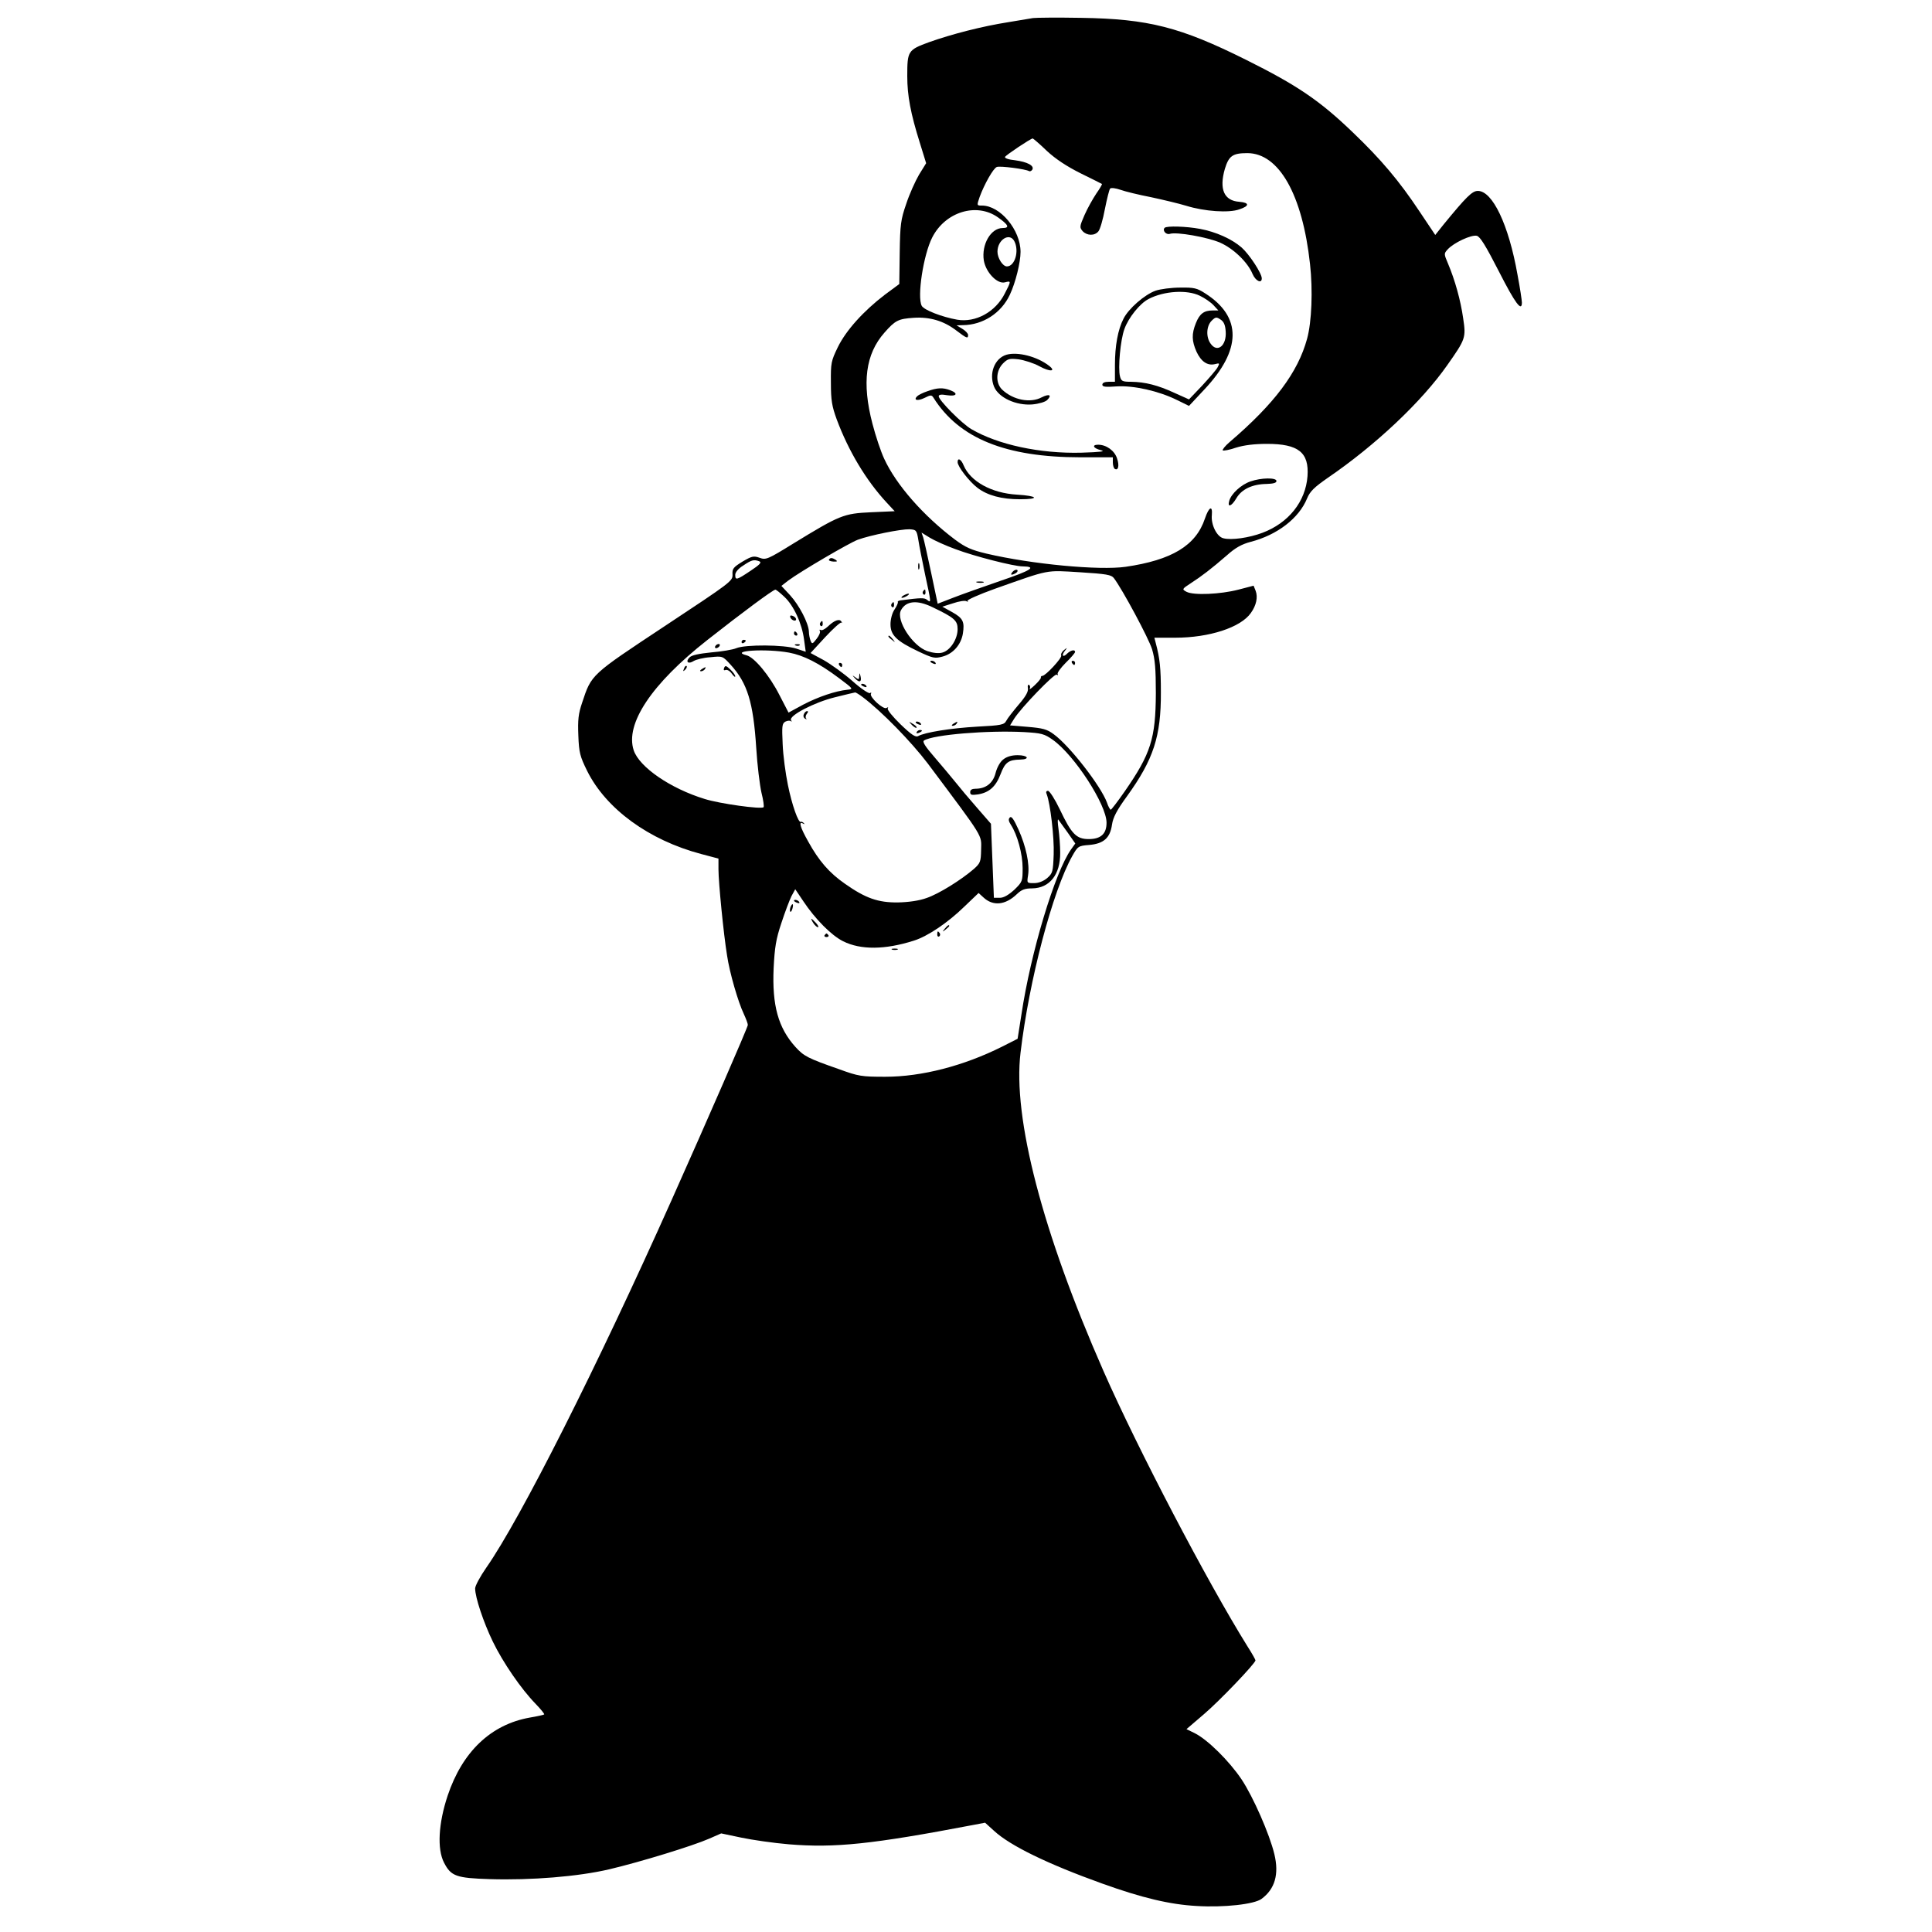 <?xml version="1.0" standalone="no"?>
<!DOCTYPE svg PUBLIC "-//W3C//DTD SVG 20010904//EN"
 "http://www.w3.org/TR/2001/REC-SVG-20010904/DTD/svg10.dtd">
<svg version="1.0" xmlns="http://www.w3.org/2000/svg"
 width="100px" height="100px" viewBox="0 0 600 921"
 preserveAspectRatio="xMidYMid meet">

<g transform="translate(0,921) scale(0.1,-0.1)"
fill="#000000" stroke="none">
<path d="M3320 9124 c-14 -2 -68 -11 -120 -20 -121 -19 -266 -56 -376 -95
-101 -37 -104 -42 -104 -162 0 -93 16 -178 60 -318 l30 -97 -34 -55 c-18 -31
-46 -93 -61 -139 -26 -75 -29 -98 -31 -232 l-2 -150 -69 -51 c-102 -78 -185
-170 -224 -250 -32 -66 -34 -75 -33 -170 0 -84 5 -112 28 -175 56 -150 139
-289 237 -395 l39 -42 -113 -5 c-130 -6 -148 -13 -370 -149 -123 -76 -131 -79
-161 -68 -28 10 -37 8 -81 -18 -44 -27 -50 -34 -48 -62 1 -31 -6 -36 -322
-245 -355 -235 -350 -230 -395 -366 -18 -53 -21 -82 -18 -156 3 -82 8 -100 42
-169 90 -181 294 -330 543 -396 l83 -22 0 -52 c0 -60 24 -306 41 -410 12 -82
53 -223 80 -279 10 -22 19 -45 19 -52 0 -11 -191 -449 -363 -834 -356 -797
-721 -1520 -883 -1752 -30 -43 -54 -88 -54 -100 0 -43 40 -162 84 -253 49
-101 135 -226 204 -297 25 -26 44 -49 41 -51 -2 -2 -33 -9 -69 -15 -185 -33
-321 -163 -391 -372 -44 -132 -51 -255 -17 -320 33 -64 58 -73 218 -78 197 -6
421 12 570 47 148 35 396 111 476 146 l57 25 95 -20 c52 -11 155 -26 228 -32
218 -18 395 0 877 92 l58 11 43 -39 c77 -71 256 -158 515 -251 189 -68 322
-100 451 -107 128 -8 275 8 309 34 64 47 84 118 61 213 -23 96 -101 273 -156
356 -59 88 -162 190 -224 221 l-39 19 84 72 c74 63 245 242 245 256 0 3 -17
34 -39 68 -191 307 -521 937 -686 1312 -290 659 -433 1207 -395 1517 41 346
153 771 247 938 26 46 29 48 80 52 69 6 100 33 109 97 5 34 23 69 72 136 126
175 162 285 161 495 0 116 -5 161 -24 233 l-7 27 99 0 c163 0 313 49 361 118
26 36 34 75 23 105 l-10 25 -73 -19 c-85 -22 -213 -28 -247 -10 -22 12 -22 13
21 41 51 33 97 68 172 133 40 36 71 53 113 64 127 33 230 112 269 207 14 34
34 53 97 97 230 157 449 364 571 538 88 125 90 131 76 224 -12 85 -39 182 -72
260 -20 47 -20 48 -2 68 29 32 113 71 139 65 16 -4 42 -46 106 -171 77 -151
109 -194 109 -147 0 10 -9 70 -21 133 -42 238 -119 399 -189 399 -27 0 -55
-28 -164 -161 l-39 -49 -75 112 c-97 146 -184 249 -319 378 -157 151 -265 224
-508 345 -313 156 -465 195 -785 200 -113 2 -216 1 -230 -1z m65 -633 c42 -39
95 -74 161 -107 55 -27 101 -50 102 -51 2 -1 -10 -22 -27 -46 -16 -24 -42 -70
-56 -102 -24 -55 -24 -59 -9 -77 21 -22 57 -23 75 -1 8 9 22 57 31 106 10 50
21 94 25 98 5 5 27 2 50 -6 22 -8 88 -24 145 -35 56 -12 132 -30 168 -41 87
-27 204 -35 253 -17 49 16 49 32 0 36 -73 5 -97 60 -69 157 19 62 37 75 107
75 151 0 263 -198 299 -529 14 -125 8 -276 -14 -356 -44 -161 -156 -310 -370
-493 -21 -18 -35 -36 -32 -39 3 -3 32 2 63 13 39 12 88 18 148 18 150 0 201
-41 193 -154 -9 -121 -90 -223 -215 -270 -64 -24 -148 -36 -186 -26 -31 7 -60
65 -55 111 4 48 -14 39 -33 -17 -43 -129 -158 -198 -378 -230 -125 -18 -447
12 -664 63 -71 17 -99 29 -150 67 -151 114 -280 261 -337 385 -16 34 -41 109
-56 167 -51 195 -33 332 57 434 52 59 66 66 140 71 77 5 143 -15 202 -60 50
-38 57 -41 57 -22 0 7 -12 20 -27 29 l-28 17 31 1 c94 1 182 57 223 145 27 57
51 154 51 204 0 105 -97 221 -184 221 -25 0 -25 0 -11 41 22 60 65 137 82 143
15 6 139 -10 154 -20 4 -2 11 1 15 7 11 19 -23 37 -82 45 -31 3 -51 10 -48 16
6 10 123 88 132 88 2 0 33 -26 67 -59z m-233 -317 c50 -35 58 -51 23 -51 -57
0 -102 -79 -90 -155 10 -57 64 -113 100 -104 31 8 31 7 0 -53 -44 -88 -139
-140 -227 -125 -73 13 -158 46 -169 66 -23 43 8 244 50 326 62 122 211 168
313 96z m78 -113 c25 -47 3 -121 -35 -121 -20 0 -45 40 -45 70 0 57 57 93 80
51z m-457 -1426 c4 -27 19 -101 32 -164 29 -134 30 -137 10 -121 -13 11 -27
11 -127 -2 -9 -1 -15 -5 -13 -8 2 -4 -5 -19 -16 -36 -11 -16 -19 -46 -19 -70
0 -52 29 -80 132 -129 70 -33 79 -35 116 -25 50 13 88 56 97 109 9 57 1 74
-51 103 l-47 26 51 16 c29 10 57 14 64 10 7 -4 10 -3 5 1 -4 5 55 31 130 58
266 94 240 89 406 79 127 -8 150 -12 162 -28 41 -54 166 -287 182 -339 14 -47
18 -93 18 -210 -1 -216 -24 -288 -148 -467 -34 -49 -64 -88 -67 -88 -3 0 -12
15 -18 34 -29 79 -178 271 -254 326 -32 24 -53 29 -124 35 l-84 7 19 31 c34
54 192 217 203 211 6 -4 8 -3 5 3 -3 5 14 29 38 53 25 24 45 48 45 52 0 13
-20 9 -37 -7 -20 -21 -30 -11 -12 12 13 16 12 17 -4 4 -10 -8 -16 -20 -13 -26
4 -12 -75 -97 -90 -97 -5 0 -8 -3 -7 -8 1 -4 -12 -20 -29 -36 -17 -16 -28 -24
-24 -17 3 6 2 14 -3 18 -6 3 -8 -4 -6 -16 3 -15 -10 -39 -44 -78 -26 -31 -53
-65 -59 -77 -10 -19 -23 -22 -139 -28 -124 -7 -249 -27 -281 -45 -12 -7 -32 6
-84 56 -37 36 -65 70 -61 76 4 6 1 7 -6 2 -15 -9 -83 53 -74 68 3 6 1 7 -5 3
-6 -3 -44 22 -84 58 -40 35 -101 79 -136 99 l-63 34 70 76 c38 41 73 72 77 69
4 -4 4 -2 0 5 -9 15 -34 6 -65 -24 -13 -12 -28 -20 -34 -16 -5 3 -7 1 -4 -4 4
-6 -3 -23 -15 -38 -20 -26 -22 -26 -29 -9 -4 10 -8 30 -8 44 -2 40 -46 125
-90 173 l-41 44 32 25 c59 44 290 179 332 195 60 22 206 51 246 50 33 -2 35
-4 43 -52z m177 -43 c90 -34 278 -82 320 -82 70 -1 41 -19 -103 -68 -84 -29
-186 -65 -227 -81 l-75 -29 -31 147 c-17 80 -34 156 -38 169 l-8 23 39 -24
c21 -13 76 -38 123 -55z m-935 -58 c12 -5 2 -16 -42 -45 -67 -45 -73 -46 -73
-19 0 12 15 30 38 44 40 27 51 30 77 20z m119 -169 c45 -42 84 -127 94 -204
l8 -58 -45 15 c-58 19 -243 20 -286 2 -16 -7 -70 -16 -119 -20 -58 -6 -94 -13
-104 -24 -21 -21 -6 -34 20 -17 12 7 47 16 80 18 58 6 58 6 97 -37 79 -87 107
-178 121 -395 5 -82 17 -179 25 -214 9 -35 13 -66 10 -69 -11 -11 -210 17
-280 39 -164 50 -312 152 -339 232 -42 126 85 317 351 526 169 133 311 238
324 240 3 1 23 -15 43 -34z m705 -49 c105 -50 121 -64 121 -105 0 -48 -35
-102 -73 -112 -17 -5 -44 -2 -71 7 -71 24 -151 148 -126 195 24 45 77 50 149
15z m-683 -217 c70 -13 143 -50 239 -122 68 -51 69 -52 40 -55 -58 -6 -140
-34 -211 -71 l-70 -38 -43 83 c-47 93 -120 181 -157 190 -86 22 92 33 202 13z
m350 -211 c90 -67 234 -215 312 -318 273 -365 255 -337 254 -412 -1 -56 -4
-63 -34 -90 -60 -52 -167 -119 -226 -139 -36 -13 -86 -20 -137 -21 -94 -1
-154 20 -252 89 -75 52 -125 110 -175 201 -39 69 -47 99 -25 86 7 -4 9 -3 4 2
-5 5 -11 8 -14 6 -12 -7 -43 82 -62 176 -11 53 -23 141 -25 195 -4 86 -3 98
13 107 10 5 22 6 26 2 5 -4 5 -2 1 5 -12 21 111 85 209 109 49 12 93 23 96 23
3 1 19 -9 35 -21z m908 -205 c103 -73 256 -309 256 -395 0 -53 -27 -78 -85
-78 -59 0 -82 24 -138 142 -23 48 -48 87 -56 88 -9 0 -11 -6 -6 -17 17 -44 36
-206 33 -286 -3 -83 -5 -90 -31 -113 -18 -15 -41 -24 -63 -24 -34 0 -34 0 -28
38 8 53 -10 138 -46 218 -22 48 -33 65 -41 57 -8 -8 -6 -18 5 -35 31 -47 56
-140 56 -206 0 -63 -1 -66 -40 -104 -28 -25 -50 -38 -69 -38 l-28 0 -7 176 -7
177 -67 77 c-37 42 -83 97 -102 121 -19 24 -64 77 -99 118 -46 53 -60 75 -51
81 45 28 304 49 477 40 83 -5 96 -8 137 -37z m70 -441 l37 -53 -20 -28 c-77
-108 -193 -493 -237 -789 l-18 -114 -75 -38 c-182 -91 -382 -143 -556 -143
-112 0 -127 2 -220 36 -149 52 -168 62 -208 106 -82 91 -112 198 -104 376 5
98 11 138 37 215 17 52 39 110 48 128 l18 33 39 -58 c56 -84 133 -162 189
-190 84 -42 200 -41 338 3 66 21 161 85 240 162 l68 65 23 -21 c46 -43 105
-37 160 16 22 21 38 27 72 27 84 1 135 66 134 170 0 33 -4 84 -8 113 -4 29 -5
49 -1 45 4 -5 23 -32 44 -61z"/>
<path d="M3947 8124 c-12 -12 6 -34 24 -29 32 11 182 -16 241 -42 63 -28 131
-93 154 -149 14 -33 44 -48 44 -21 0 24 -59 114 -96 147 -47 41 -123 75 -199
89 -64 12 -158 15 -168 5z"/>
<path d="M3903 7824 c-52 -19 -128 -85 -152 -133 -27 -52 -41 -130 -41 -221
l0 -80 -30 0 c-19 0 -30 -5 -30 -14 0 -10 15 -12 68 -8 80 5 199 -21 288 -65
l57 -28 73 78 c178 189 180 346 5 458 -40 26 -54 29 -120 28 -42 0 -95 -7
-118 -15z m212 -24 c23 -11 52 -31 65 -45 l23 -25 -27 0 c-41 0 -62 -15 -80
-60 -21 -52 -20 -85 3 -137 22 -47 52 -67 87 -59 23 6 24 5 14 -14 -6 -12 -40
-51 -74 -88 l-63 -66 -69 31 c-80 37 -140 52 -206 53 -43 0 -48 3 -54 26 -10
39 2 173 21 225 19 54 74 123 116 144 73 38 183 45 244 15z m123 -170 c5 -68
-40 -104 -72 -58 -23 32 -20 84 5 109 18 18 23 19 42 6 16 -10 23 -26 25 -57z"/>
<path d="M3193 7519 c-57 -17 -85 -90 -59 -153 22 -52 105 -90 182 -84 32 3
62 12 71 21 24 24 10 31 -26 13 -54 -29 -136 -13 -188 36 -33 31 -31 90 3 125
23 23 31 25 75 20 27 -4 72 -18 99 -33 51 -28 82 -25 45 3 -57 44 -149 67
-202 52z"/>
<path d="M2816 7345 c-21 -7 -43 -18 -49 -24 -19 -19 2 -24 35 -8 30 15 34 15
43 1 122 -194 344 -284 701 -284 l154 0 0 -24 c0 -14 4 -27 9 -31 17 -10 23
15 11 50 -12 37 -51 65 -90 65 -31 0 -24 -17 13 -26 24 -6 0 -9 -93 -12 -198
-5 -397 38 -524 112 -45 26 -156 138 -156 157 0 8 12 10 40 5 46 -7 55 9 14
24 -34 13 -61 12 -108 -5z"/>
<path d="M2960 7007 c0 -21 55 -92 94 -122 48 -37 116 -55 203 -55 97 0 86 16
-14 22 -121 7 -222 63 -254 139 -12 30 -29 39 -29 16z"/>
<path d="M4356 6915 c-44 -15 -91 -58 -101 -92 -10 -35 11 -27 34 12 25 43 76
67 144 68 32 1 47 5 47 14 0 17 -73 16 -124 -2z"/>
<path d="M2347 6543 c-3 -5 6 -9 20 -10 19 -1 22 1 12 8 -17 11 -26 11 -32 2z"/>
<path d="M2772 6510 c0 -14 2 -19 5 -12 2 6 2 18 0 25 -3 6 -5 1 -5 -13z"/>
<path d="M2795 6391 c-3 -5 -2 -12 3 -15 5 -3 9 1 9 9 0 17 -3 19 -12 6z"/>
<path d="M2700 6370 c-8 -5 -10 -10 -5 -10 6 0 17 5 25 10 8 5 11 10 5 10 -5
0 -17 -5 -25 -10z"/>
<path d="M2645 6331 c-3 -5 -2 -12 3 -15 5 -3 9 1 9 9 0 17 -3 19 -12 6z"/>
<path d="M2305 6241 c-3 -5 -2 -12 3 -15 5 -3 9 1 9 9 0 17 -3 19 -12 6z"/>
<path d="M2630 6176 c0 -2 8 -10 18 -17 15 -13 16 -12 3 4 -13 16 -21 21 -21
13z"/>
<path d="M2830 6056 c0 -2 7 -7 16 -10 8 -3 12 -2 9 4 -6 10 -25 14 -25 6z"/>
<path d="M3505 6050 c3 -5 8 -10 11 -10 2 0 4 5 4 10 0 6 -5 10 -11 10 -5 0
-7 -4 -4 -10z"/>
<path d="M2395 6040 c3 -5 8 -10 11 -10 2 0 4 5 4 10 0 6 -5 10 -11 10 -5 0
-7 -4 -4 -10z"/>
<path d="M2491 5986 c-1 -16 -3 -17 -18 -5 -17 12 -17 12 -1 -6 20 -21 32 -16
25 12 -4 17 -5 17 -6 -1z"/>
<path d="M2500 5946 c0 -2 7 -7 16 -10 8 -3 12 -2 9 4 -6 10 -25 14 -25 6z"/>
<path d="M2742 5754 c10 -10 20 -16 22 -13 3 3 -5 11 -17 18 -21 13 -21 12 -5
-5z"/>
<path d="M2760 5766 c0 -2 7 -7 16 -10 8 -3 12 -2 9 4 -6 10 -25 14 -25 6z"/>
<path d="M2940 5760 c-9 -6 -10 -10 -3 -10 6 0 15 5 18 10 8 12 4 12 -15 0z"/>
<path d="M2765 5720 c-3 -6 1 -7 9 -4 18 7 21 14 7 14 -6 0 -13 -4 -16 -10z"/>
<path d="M3222 6484 c-14 -16 -5 -18 17 -5 7 5 9 11 5 14 -5 3 -15 -1 -22 -9z"/>
<path d="M3053 6433 c9 -2 23 -2 30 0 6 3 -1 5 -18 5 -16 0 -22 -2 -12 -5z"/>
<path d="M2162 6268 c5 -15 28 -23 28 -10 0 5 -7 13 -16 16 -10 4 -14 1 -12
-6z"/>
<path d="M2180 6190 c0 -5 5 -10 11 -10 5 0 7 5 4 10 -3 6 -8 10 -11 10 -2 0
-4 -4 -4 -10z"/>
<path d="M1930 6149 c0 -5 5 -7 10 -4 6 3 10 8 10 11 0 2 -4 4 -10 4 -5 0 -10
-5 -10 -11z"/>
<path d="M1805 6130 c-3 -5 -2 -10 4 -10 5 0 13 5 16 10 3 6 2 10 -4 10 -5 0
-13 -4 -16 -10z"/>
<path d="M2188 6133 c7 -3 16 -2 19 1 4 3 -2 6 -13 5 -11 0 -14 -3 -6 -6z"/>
<path d="M1656 6023 c-6 -14 -5 -15 5 -6 7 7 10 15 7 18 -3 3 -9 -2 -12 -12z"/>
<path d="M1847 6026 c-4 -10 -1 -13 7 -10 8 3 21 -5 30 -18 9 -12 16 -18 16
-12 0 6 -11 21 -24 33 -19 18 -24 20 -29 7z"/>
<path d="M1740 6020 c-9 -6 -10 -10 -3 -10 6 0 15 5 18 10 8 12 4 12 -15 0z"/>
<path d="M2227 5805 c-4 -8 -1 -17 6 -21 7 -4 9 -4 5 1 -4 4 -3 14 3 22 7 8 8
13 1 13 -5 0 -12 -7 -15 -15z"/>
<path d="M3178 5590 c-15 -11 -30 -38 -37 -65 -12 -48 -46 -75 -96 -75 -16 0
-25 -5 -25 -16 0 -14 7 -15 37 -11 54 9 85 37 108 97 21 56 38 68 93 69 49 1
38 21 -12 21 -28 0 -52 -7 -68 -20z"/>
<path d="M2180 4916 c0 -2 7 -7 16 -10 8 -3 12 -2 9 4 -6 10 -25 14 -25 6z"/>
<path d="M2163 4885 c-3 -9 -3 -18 -1 -21 3 -3 8 4 11 16 6 23 -1 27 -10 5z"/>
<path d="M2272 4810 c7 -11 17 -20 22 -20 5 0 1 9 -9 20 -10 11 -20 20 -22 20
-2 0 2 -9 9 -20z"/>
<path d="M2899 4783 c-13 -16 -12 -17 4 -4 9 7 17 15 17 17 0 8 -8 3 -21 -13z"/>
<path d="M2863 4755 c0 -8 4 -12 9 -9 5 3 6 10 3 15 -9 13 -12 11 -12 -6z"/>
<path d="M2326 4752 c-3 -5 1 -9 9 -9 8 0 12 4 9 9 -3 4 -7 8 -9 8 -2 0 -6 -4
-9 -8z"/>
<path d="M2648 4683 c6 -2 18 -2 25 0 6 3 1 5 -13 5 -14 0 -19 -2 -12 -5z"/>
</g>
</svg>
